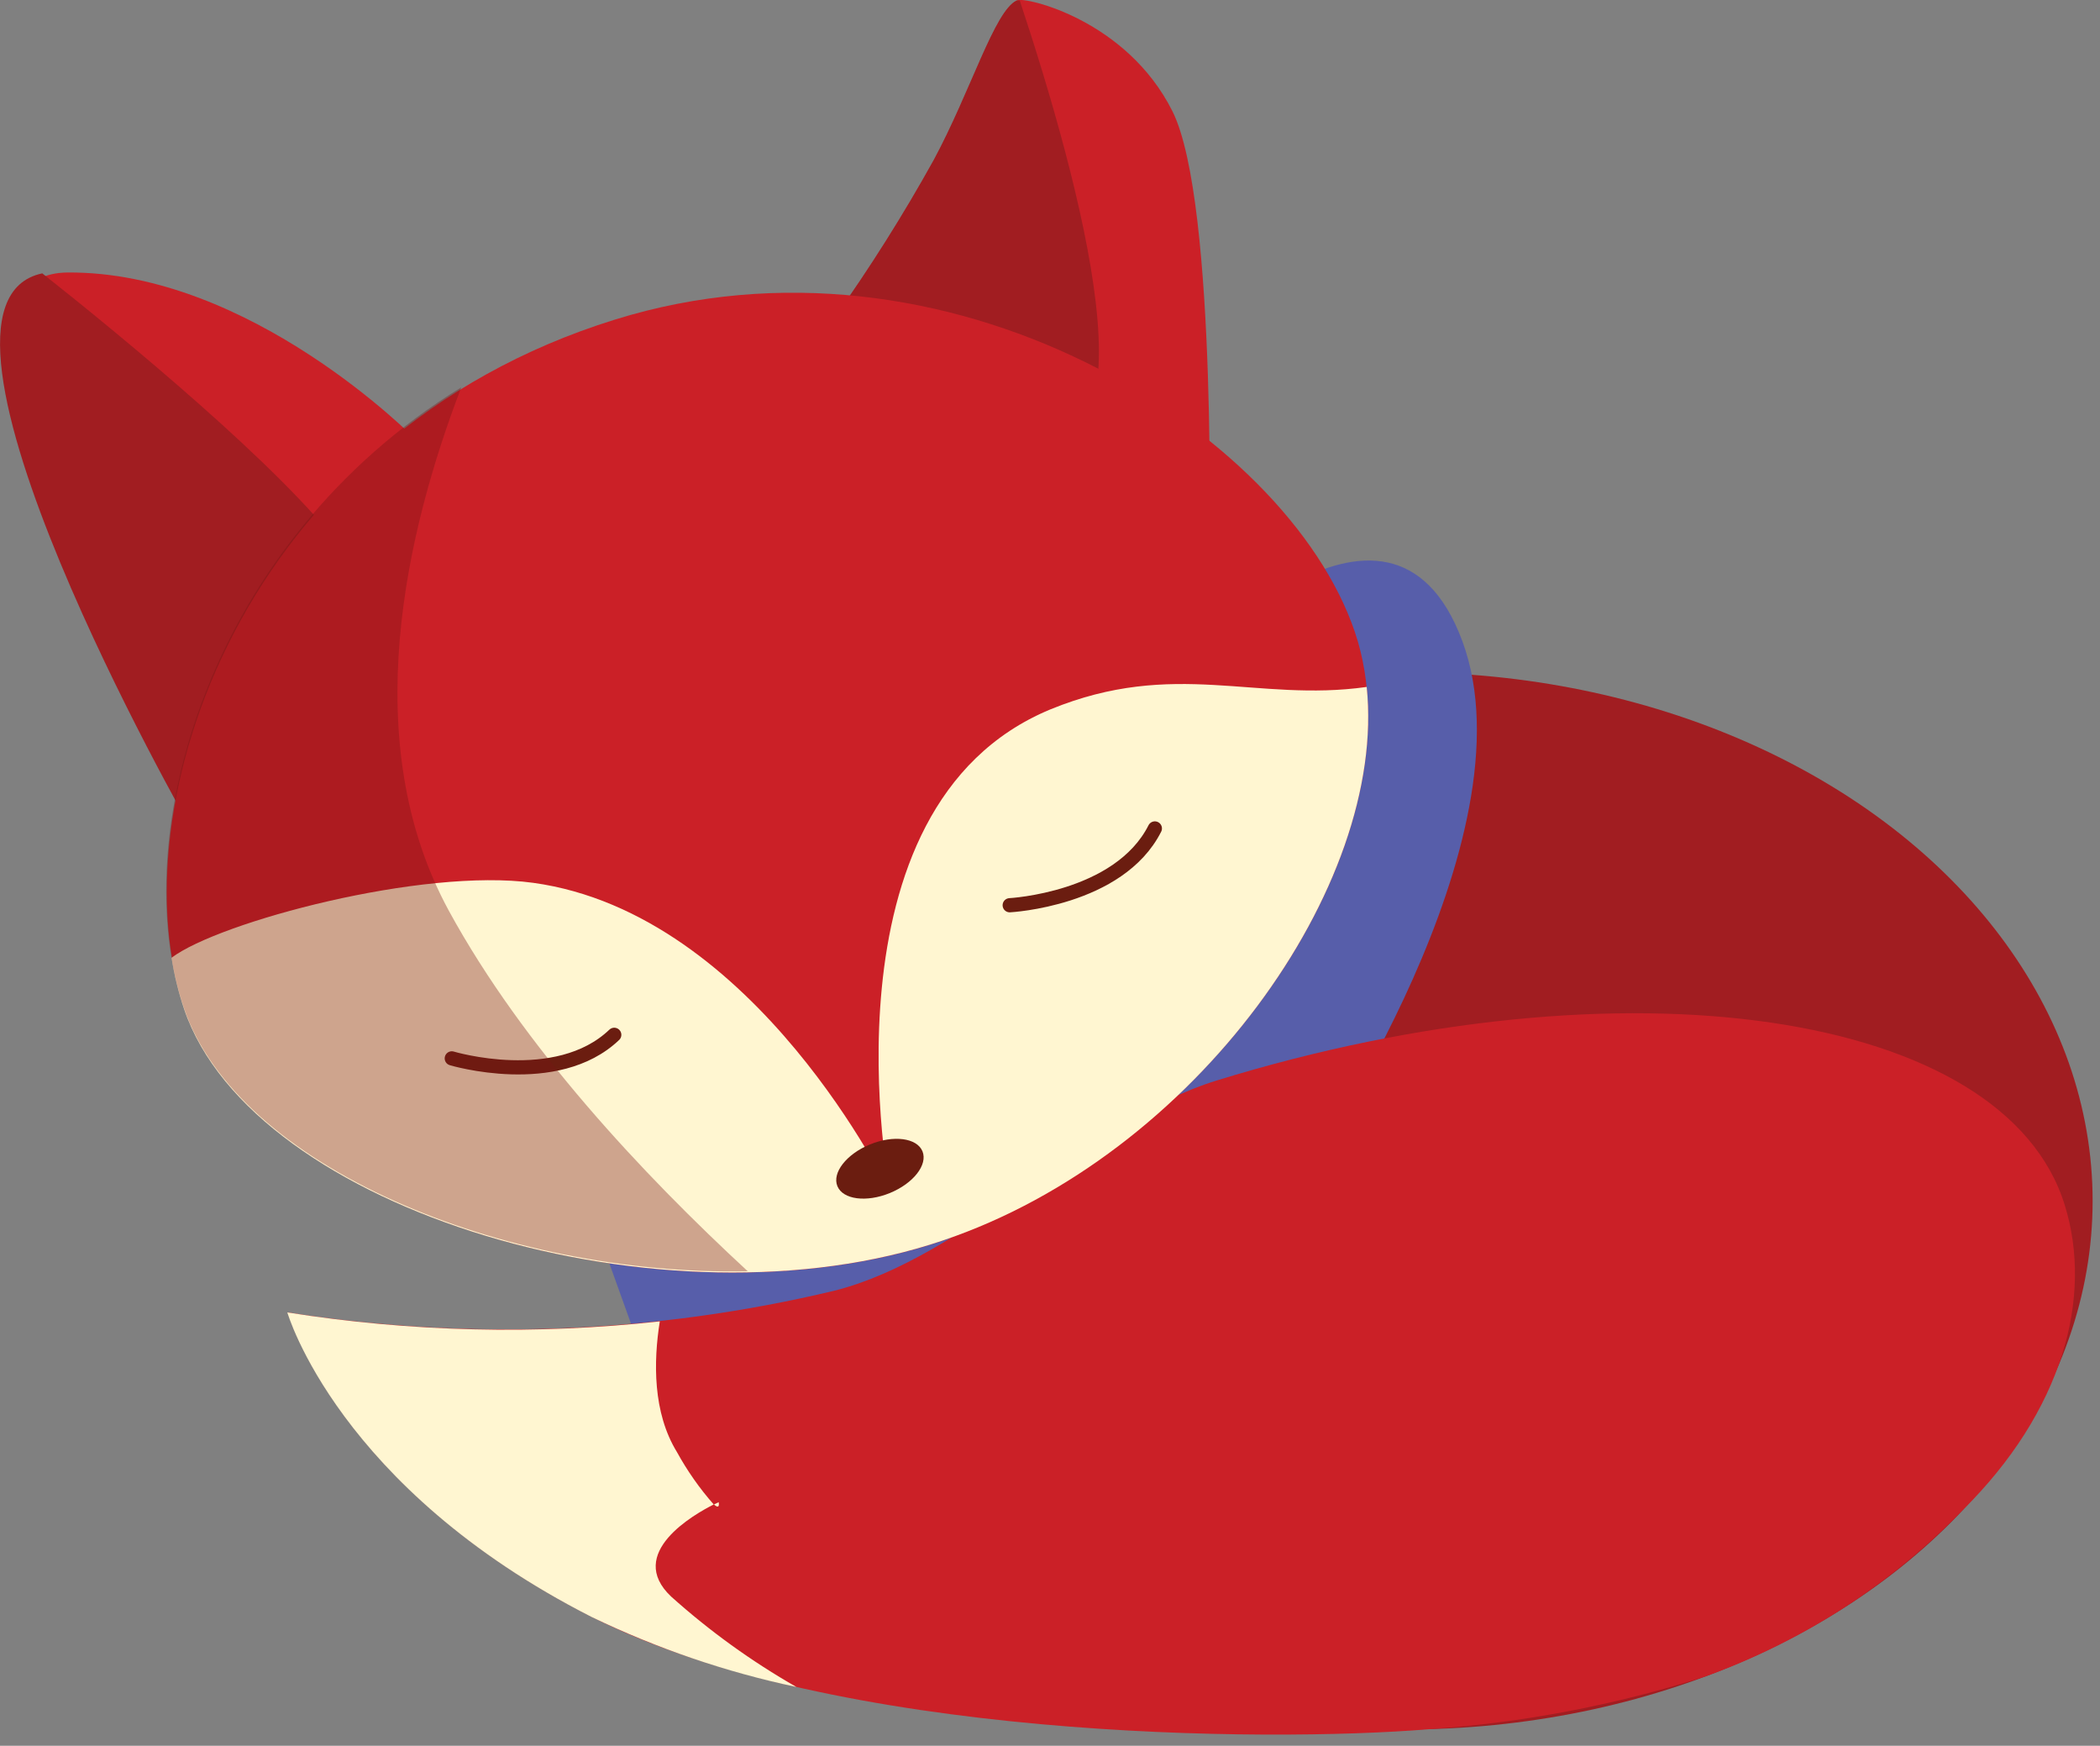 <?xml version="1.0" encoding="UTF-8"?>
<svg width="148px" height="123px" viewBox="0 0 148 123" version="1.1" xmlns="http://www.w3.org/2000/svg" xmlns:xlink="http://www.w3.org/1999/xlink">
    <rect x="0" y="0" width="148" height="123" fill="#808080" stroke="none"/>
    <!-- Generator: Sketch 51.1 (57501) - http://www.bohemiancoding.com/sketch -->
    <title>Group 10</title>
    <desc>Created with Sketch.</desc>
    <defs></defs>
    <g id="Тест" stroke="none" stroke-width="1" fill="none" fill-rule="evenodd">
        <g id="Group-10" transform="translate(0, -1)">
            <path d="M29.25,31.92 C29.25,31.92 17.65,20.09 4.75,20.2 C-8.15,20.31 14.2,59.42 14.2,59.42 L29.25,31.92 Z" id="Shape" fill="#CB2027" fill-rule="nonzero"></path>
            <ellipse id="Oval" fill="#A11D21" fill-rule="nonzero" cx="99.06" cy="85.61" rx="48.42" ry="37.24"></ellipse>
            <path d="M24.18,39.76 C19.97,34.04 8.46,24.59 2.98,20.26 C-7.61,22.49 13.46,59.37 13.46,59.37 L24.18,39.76 Z" id="Shape" fill="#A11D21" fill-rule="nonzero"></path>
            <path d="M41.36,85.6 L47.72,103.31 L92.22,83.31 C92.22,83.31 108.22,60.11 103.06,46.17 C97.9,32.23 83.25,48.35 83.25,48.35 L41.36,85.6 Z" id="Shape" fill="#575EAA" fill-rule="nonzero"></path>
            <path d="M58.78,23.46 C61.34,19.861 63.697,16.122 65.84,12.26 C68.46,7.4 70.13,1.73 71.69,1.02 C72.27,0.76 79.41,2.4 82.63,8.84 C85.85,15.28 85.21,41.23 85.21,41.23 L58.78,23.46 Z" id="Shape" fill="#CB2027" fill-rule="nonzero"></path>
            <path d="M71.87,1.04 L71.65,1.04 C70.09,1.75 68.42,7.42 65.8,12.28 C63.657,16.142 61.3,19.881 58.74,23.48 L68.74,30.23 C69.74,30.57 70.82,30.96 71.96,31.39 C81.94,35.13 76.06,13.66 71.87,1.04 Z" id="Shape" fill="#A11D21" fill-rule="nonzero"></path>
            <path d="M95.48,45.51 C100.31,59.73 85.93,81.77 66.48,88.4 C47.03,95.03 17.84,86.33 13.01,72.11 C8.18,57.89 17.08,31.67 43.33,23.52 C66.72,16.24 90.65,31.3 95.48,45.51 Z" id="Shape" fill="#CB2027" fill-rule="nonzero"></path>
            <path d="M145.52,85.92 C147.52,92.38 145.4,100.42 138.27,107.45 C133.206,112.666 127.019,116.657 120.18,119.12 C113.843,121.139 107.286,122.388 100.65,122.84 C89.28,123.77 58.76,123.58 41.73,114.93 C23.85,105.84 20.28,93.47 20.28,93.47 C33.097,95.474 46.182,94.954 58.8,91.94 C68.06,89.61 76.64,79.94 85.74,77.13 C114.52,68.26 141.3,72.2 145.52,85.92 Z" id="Shape" fill="#CB2027" fill-rule="nonzero"></path>
            <path d="M62.73,85.04 C62.73,85.04 53.33,65.36 37.57,63.2 C29.76,62.13 15.45,65.95 12.09,68.48 C12.285,69.713 12.583,70.927 12.98,72.11 C17.81,86.33 46.98,95.02 66.45,88.4 C84.24,82.4 97.77,63.4 96.32,49.4 C88.52,50.5 82.78,47.4 74.03,50.98 C57.41,57.86 62.73,85.04 62.73,85.04 Z" id="Shape" fill="#FFF6D1" fill-rule="nonzero"></path>
            <ellipse id="Oval" fill="#6B1D10" fill-rule="nonzero" transform="translate(62.014, 83.345) rotate(-22.27) translate(-62.014, -83.345) " cx="62.014" cy="83.345" rx="3.24" ry="1.85"></ellipse>
            <path d="M71.16,64.78 C71.16,64.78 78.86,64.38 81.39,59.37" id="Shape" stroke="#6B1D10" stroke-linecap="round"></path>
            <path d="M31.84,75.57 C31.84,75.57 39.23,77.79 43.29,73.91" id="Shape" stroke="#6B1D10" stroke-linecap="round"></path>
            <path d="M50.65,106.84 L50.32,107 C50.77,107.41 50.65,106.84 50.65,106.84 Z" id="Shape" fill="#FFF6D1" fill-rule="nonzero"></path>
            <path d="M47.3,113.49 C44.06,110.43 48.95,107.68 50.3,107 C49.304,105.869 48.436,104.631 47.71,103.31 C46,100.53 46.05,96.94 46.5,94.1 C37.761,95.056 28.933,94.845 20.25,93.47 C20.25,93.47 23.82,105.84 41.7,114.93 C46.295,117.147 51.139,118.802 56.13,119.86 C52.969,118.055 50.009,115.92 47.3,113.49 Z" id="Shape" fill="#FFF6D1" fill-rule="nonzero"></path>
            <path d="M31.65,65.2 C25.1,53.2 28.65,38.36 32.51,28.29 C14.65,39.27 8.87,59.96 12.97,72.04 C16.75,83.16 35.42,90.91 52.7,90.57 C45.28,83.72 36.86,74.73 31.65,65.2 Z" id="Shape" fill="#791615" fill-rule="nonzero" opacity="0.36"></path>
        </g>
    </g>
</svg>